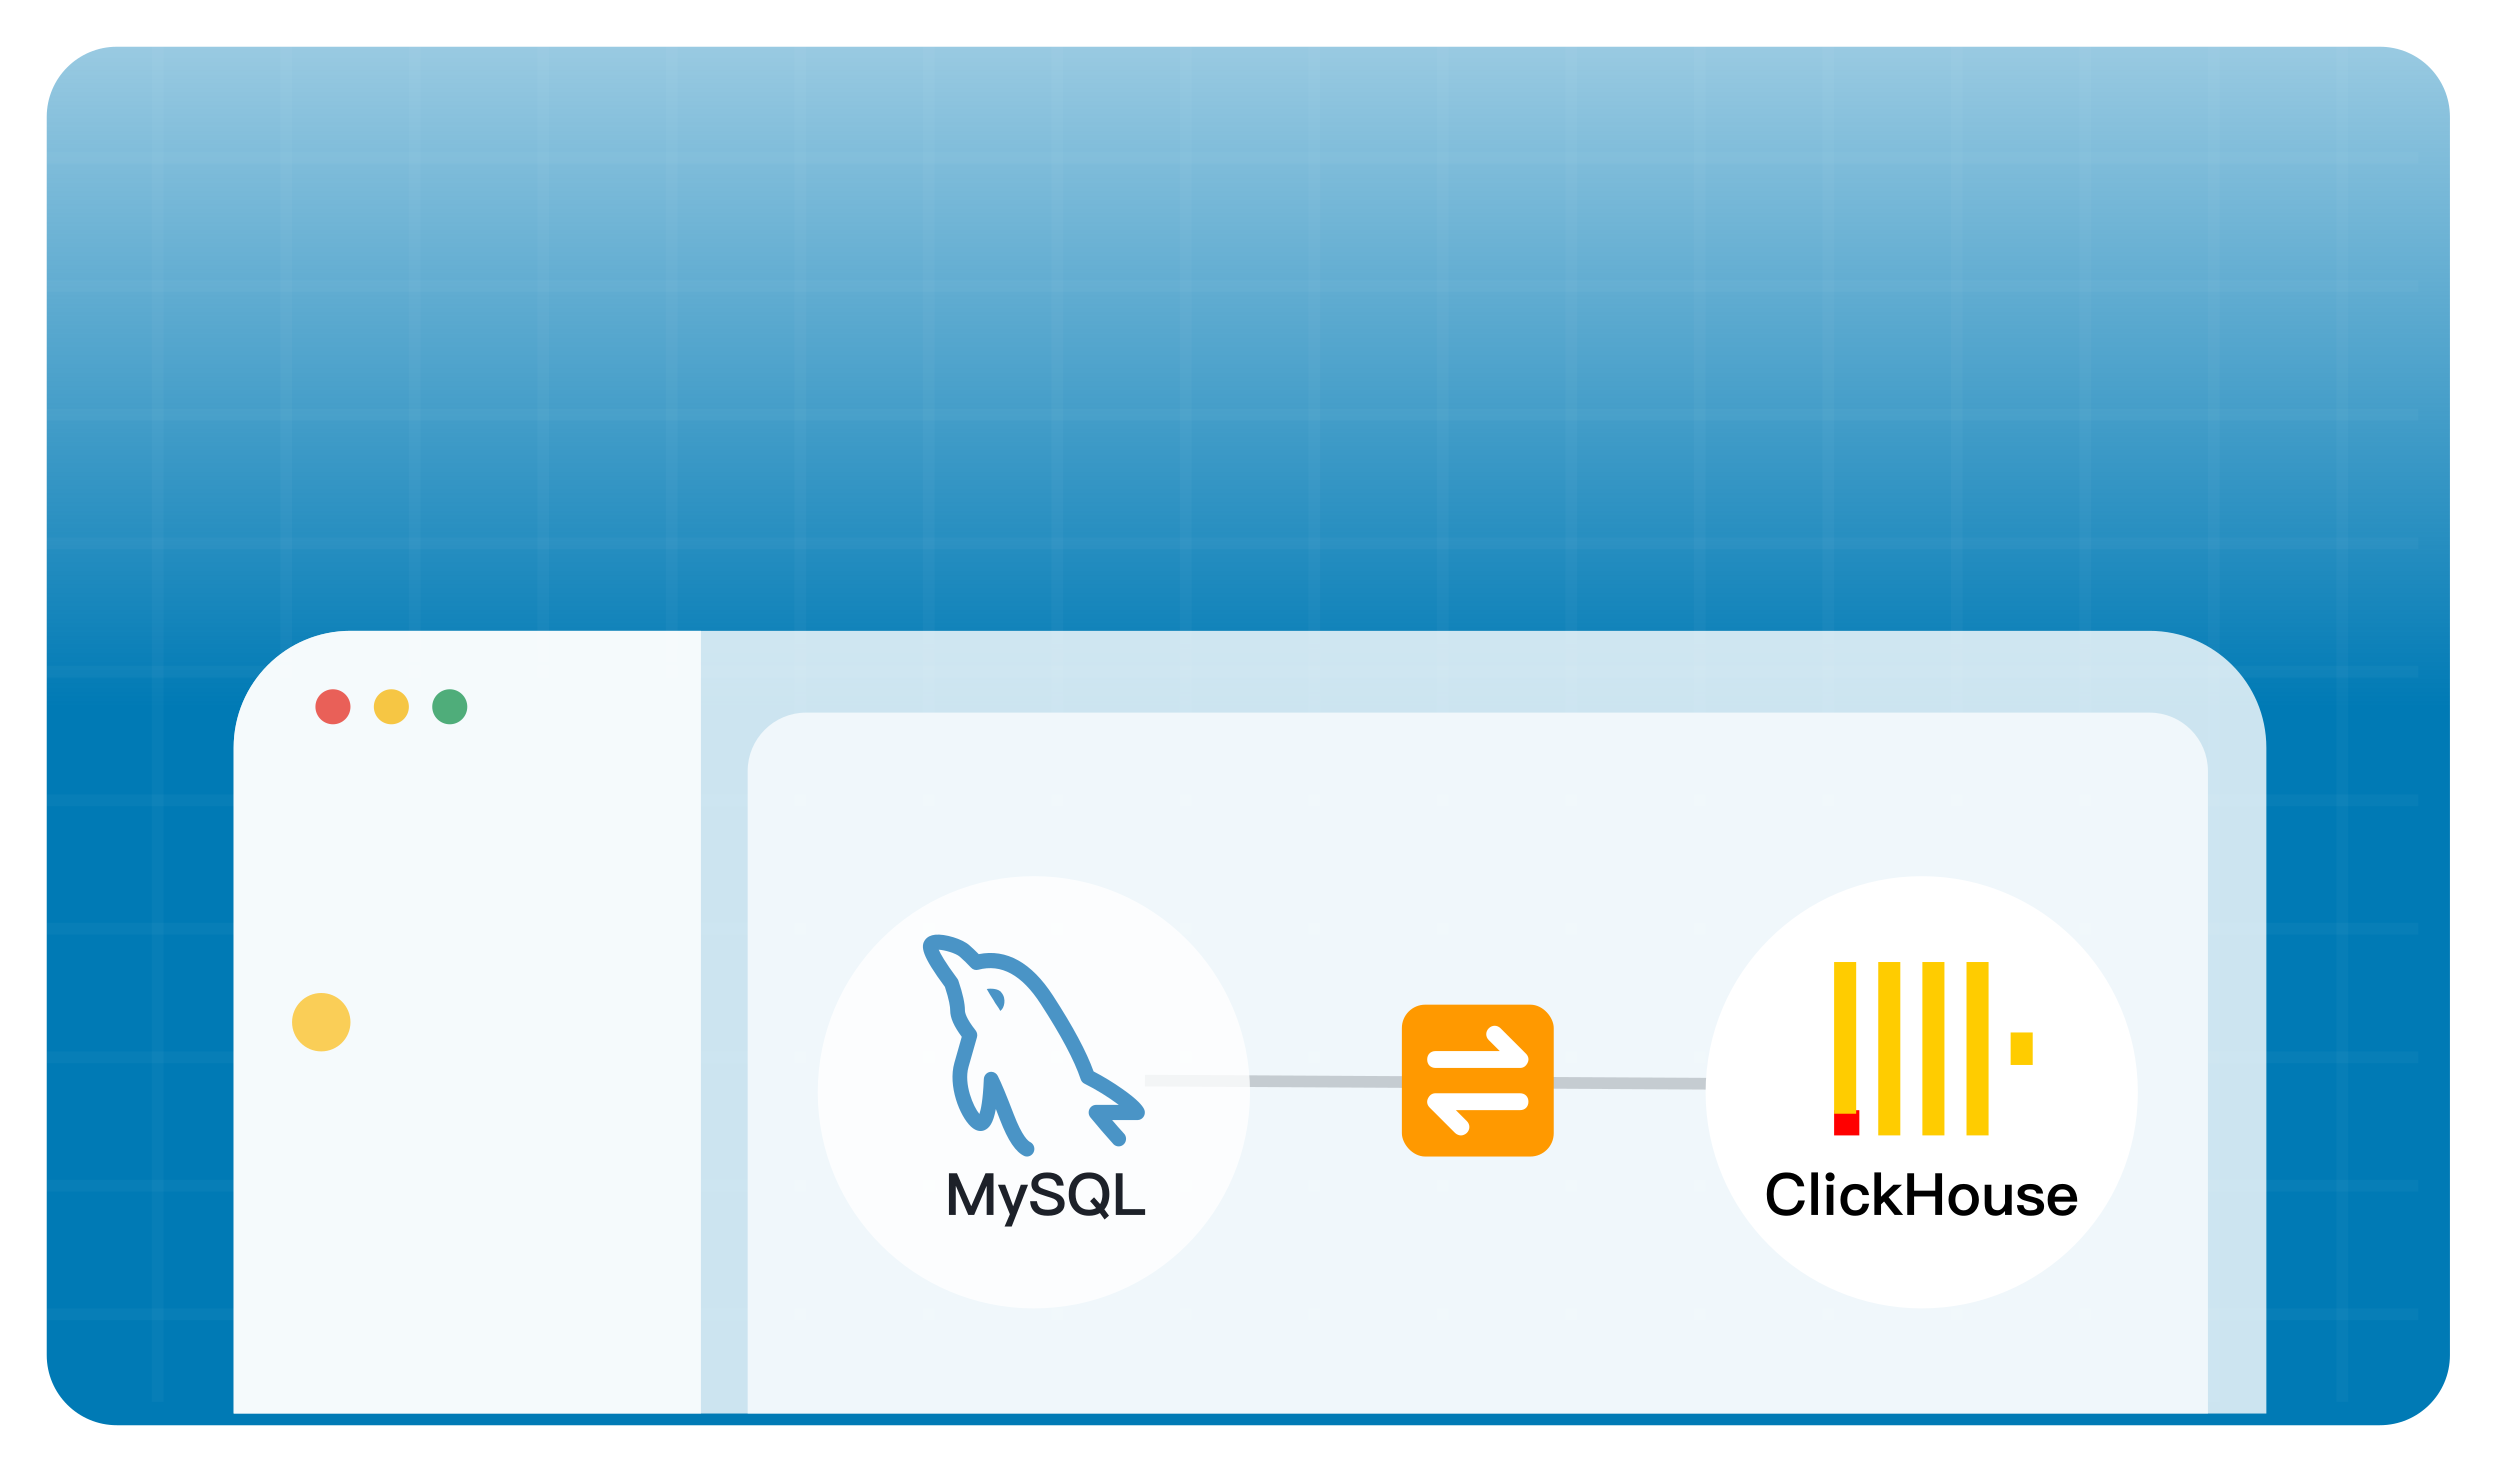 <svg width="214" height="126" viewBox="0 0 214 126" fill="none" xmlns="http://www.w3.org/2000/svg">
<g filter="url(#filter0_d_1090_2275)">
<path fill-rule="evenodd" clip-rule="evenodd" d="M4 8C4 4.686 6.686 2 10 2H203.714C207.028 2 209.714 4.686 209.714 8V114C209.714 117.314 207.028 120 203.714 120H10C6.686 120 4 117.314 4 114V8Z" fill="url(#paint0_linear_1090_2275)"/>
</g>
<rect opacity="0.15" x="13" y="3" width="1" height="117" fill="white" fill-opacity="0.2"/>
<rect opacity="0.15" x="4" y="14" width="1" height="203" transform="rotate(-90 4 14)" fill="white" fill-opacity="0.2"/>
<rect opacity="0.15" x="4" y="25" width="1" height="203" transform="rotate(-90 4 25)" fill="white" fill-opacity="0.2"/>
<rect opacity="0.15" x="4" y="36" width="1" height="203" transform="rotate(-90 4 36)" fill="white" fill-opacity="0.2"/>
<rect opacity="0.15" x="4" y="47" width="1" height="203" transform="rotate(-90 4 47)" fill="white" fill-opacity="0.2"/>
<rect opacity="0.15" x="4" y="58" width="1" height="203" transform="rotate(-90 4 58)" fill="white" fill-opacity="0.2"/>
<rect opacity="0.15" x="4" y="69" width="1" height="203" transform="rotate(-90 4 69)" fill="white" fill-opacity="0.2"/>
<rect opacity="0.15" x="4" y="80" width="1" height="203" transform="rotate(-90 4 80)" fill="white" fill-opacity="0.2"/>
<rect opacity="0.15" x="4" y="91" width="1" height="203" transform="rotate(-90 4 91)" fill="white" fill-opacity="0.2"/>
<rect opacity="0.15" x="4" y="102" width="1" height="203" transform="rotate(-90 4 102)" fill="white" fill-opacity="0.2"/>
<rect opacity="0.15" x="4" y="113" width="1" height="203" transform="rotate(-90 4 113)" fill="white" fill-opacity="0.2"/>
<rect opacity="0.15" x="24" y="3" width="1" height="117" fill="white" fill-opacity="0.2"/>
<rect opacity="0.15" x="35" y="3" width="1" height="117" fill="white" fill-opacity="0.2"/>
<rect opacity="0.15" x="46" y="3" width="1" height="117" fill="white" fill-opacity="0.2"/>
<rect opacity="0.15" x="57" y="3" width="1" height="117" fill="white" fill-opacity="0.2"/>
<rect opacity="0.15" x="68" y="3" width="1" height="117" fill="white" fill-opacity="0.2"/>
<rect opacity="0.15" x="79" y="3" width="1" height="117" fill="white" fill-opacity="0.2"/>
<rect opacity="0.15" x="90" y="3" width="1" height="117" fill="white" fill-opacity="0.2"/>
<rect opacity="0.15" x="101" y="3" width="1" height="117" fill="white" fill-opacity="0.2"/>
<rect opacity="0.15" x="112" y="3" width="1" height="117" fill="white" fill-opacity="0.2"/>
<rect opacity="0.15" x="123" y="3" width="1" height="117" fill="white" fill-opacity="0.2"/>
<rect opacity="0.15" x="134" y="3" width="1" height="117" fill="white" fill-opacity="0.2"/>
<rect opacity="0.15" x="145" y="3" width="1" height="117" fill="white" fill-opacity="0.2"/>
<rect opacity="0.15" x="156" y="3" width="1" height="117" fill="white" fill-opacity="0.2"/>
<rect opacity="0.15" x="167" y="3" width="1" height="117" fill="white" fill-opacity="0.2"/>
<rect opacity="0.15" x="178" y="3" width="1" height="117" fill="white" fill-opacity="0.2"/>
<rect opacity="0.15" x="189" y="3" width="1" height="117" fill="white" fill-opacity="0.2"/>
<rect opacity="0.15" x="200" y="3" width="1" height="117" fill="white" fill-opacity="0.2"/>
<path d="M20 64C20 58.477 24.477 54 30 54H184C189.523 54 194 58.477 194 64V121H20V64Z" fill="white" fill-opacity="0.8"/>
<path d="M64 66C64 63.239 66.239 61 69 61H184C186.761 61 189 63.239 189 66V121H64V66Z" fill="white" fill-opacity="0.7"/>
<path d="M20 64C20 58.477 24.477 54 30 54H60V121H20V64Z" fill="white" fill-opacity="0.8"/>
<circle cx="28.5" cy="60.5" r="1.5" fill="#E96058"/>
<circle cx="33.5" cy="60.5" r="1.5" fill="#F6C644"/>
<circle cx="38.5" cy="60.5" r="1.5" fill="#4FAD7A"/>
<line opacity="0.2" x1="98.003" y1="92.5" x2="148.002" y2="92.779" stroke="#1D2129"/>
<circle cx="164.5" cy="93.5" r="18.5" fill="white"/>
<path d="M157 95.032H159.159V97.191H157V95.032Z" fill="#FF0000"/>
<path fill-rule="evenodd" clip-rule="evenodd" d="M157 82.349H158.889V95.335H157V82.349ZM160.778 82.349H162.667V97.19H160.778V82.349ZM166.444 82.349H164.556V97.19H166.444V82.349ZM168.333 82.349H170.222V97.19H168.333V82.349ZM174 88.379H172.111V91.161H174V88.379Z" fill="#FFCC00"/>
<path d="M152.936 100.36C152.366 100.36 151.931 100.545 151.631 100.925C151.366 101.255 151.236 101.69 151.236 102.22C151.236 102.76 151.361 103.19 151.616 103.51C151.906 103.88 152.351 104.07 152.946 104.07C153.331 104.07 153.661 103.96 153.936 103.74C154.231 103.505 154.416 103.18 154.496 102.76H153.926C153.856 103.03 153.736 103.235 153.566 103.37C153.406 103.49 153.196 103.555 152.941 103.555C152.551 103.555 152.261 103.43 152.076 103.19C151.906 102.965 151.821 102.64 151.821 102.22C151.821 101.81 151.906 101.49 152.081 101.26C152.271 101 152.551 100.875 152.926 100.875C153.176 100.875 153.381 100.925 153.541 101.035C153.706 101.145 153.816 101.315 153.876 101.55H154.446C154.391 101.19 154.236 100.9 153.976 100.69C153.706 100.47 153.356 100.36 152.936 100.36ZM155.048 100.36V104H155.618V100.36H155.048ZM156.652 100.36C156.542 100.36 156.452 100.395 156.377 100.465C156.302 100.535 156.267 100.625 156.267 100.735C156.267 100.845 156.302 100.935 156.377 101.01C156.452 101.08 156.542 101.115 156.652 101.115C156.762 101.115 156.852 101.08 156.927 101.01C157.002 100.94 157.042 100.845 157.042 100.735C157.042 100.625 157.002 100.535 156.932 100.465C156.857 100.395 156.762 100.36 156.652 100.36ZM156.367 101.415V104H156.937V101.415H156.367ZM158.804 101.345C158.399 101.345 158.084 101.48 157.859 101.75C157.649 101.995 157.544 102.315 157.544 102.705C157.544 103.105 157.649 103.43 157.864 103.68C158.084 103.94 158.394 104.07 158.794 104.07C159.129 104.07 159.399 103.985 159.599 103.82C159.804 103.65 159.939 103.39 159.999 103.04H159.434C159.389 103.415 159.179 103.605 158.799 103.605C158.579 103.605 158.414 103.525 158.304 103.37C158.184 103.21 158.129 102.985 158.129 102.7C158.129 102.42 158.189 102.2 158.309 102.045C158.429 101.885 158.594 101.81 158.804 101.81C158.974 101.81 159.114 101.85 159.219 101.93C159.319 102.01 159.389 102.13 159.424 102.295H159.989C159.939 101.97 159.809 101.73 159.604 101.57C159.404 101.42 159.139 101.345 158.804 101.345ZM160.447 100.36V104H161.017V103.095L161.277 102.85L162.182 104H162.912L161.667 102.485L162.812 101.415H162.077L161.017 102.44V100.36H160.447ZM163.261 100.43V104H163.846V102.42H165.656V104H166.241V100.43H165.656V101.92H163.846V100.43H163.261ZM168.092 101.345C167.697 101.345 167.382 101.47 167.147 101.73C166.907 101.985 166.792 102.31 166.792 102.71C166.792 103.105 166.907 103.43 167.142 103.68C167.382 103.94 167.697 104.07 168.092 104.07C168.482 104.07 168.802 103.94 169.042 103.68C169.272 103.43 169.392 103.105 169.392 102.71C169.392 102.31 169.272 101.985 169.037 101.73C168.797 101.47 168.482 101.345 168.092 101.345ZM168.092 101.81C168.327 101.81 168.512 101.9 168.642 102.09C168.752 102.25 168.812 102.46 168.812 102.71C168.812 102.955 168.752 103.16 168.642 103.325C168.512 103.51 168.327 103.605 168.092 103.605C167.852 103.605 167.672 103.51 167.542 103.325C167.432 103.165 167.377 102.96 167.377 102.71C167.377 102.46 167.432 102.25 167.542 102.09C167.672 101.9 167.852 101.81 168.092 101.81ZM169.89 101.415V103.025C169.89 103.72 170.2 104.07 170.82 104.07C171.14 104.07 171.41 103.935 171.63 103.665V104H172.2V101.415H171.63V102.995C171.58 103.18 171.495 103.325 171.38 103.435C171.265 103.54 171.145 103.595 171.02 103.595C170.82 103.595 170.68 103.545 170.59 103.45C170.5 103.35 170.46 103.2 170.46 102.99V101.415H169.89ZM173.775 101.345C173.455 101.345 173.2 101.41 173.005 101.55C172.805 101.68 172.71 101.865 172.71 102.105C172.71 102.33 172.81 102.505 173.01 102.63C173.135 102.71 173.35 102.785 173.655 102.855C173.915 102.915 174.085 102.96 174.165 103C174.315 103.07 174.39 103.165 174.39 103.285C174.39 103.495 174.19 103.605 173.79 103.605C173.6 103.605 173.465 103.57 173.38 103.51C173.295 103.44 173.235 103.325 173.205 103.16H172.65C172.705 103.765 173.09 104.07 173.81 104.07C174.585 104.07 174.975 103.795 174.975 103.245C174.975 103.015 174.87 102.83 174.665 102.7C174.525 102.605 174.305 102.525 174.015 102.455C173.755 102.39 173.585 102.34 173.5 102.305C173.36 102.245 173.295 102.17 173.295 102.09C173.295 101.99 173.335 101.92 173.425 101.875C173.5 101.83 173.615 101.81 173.765 101.81C173.94 101.81 174.07 101.835 174.155 101.89C174.235 101.94 174.295 102.035 174.335 102.165H174.89C174.83 101.615 174.455 101.345 173.775 101.345ZM176.527 101.345C176.142 101.345 175.837 101.475 175.617 101.74C175.387 102 175.277 102.32 175.277 102.705C175.277 103.135 175.397 103.47 175.637 103.715C175.862 103.95 176.167 104.07 176.552 104.07C176.897 104.07 177.182 103.97 177.412 103.775C177.592 103.615 177.712 103.41 177.772 103.17H177.202C177.132 103.315 177.057 103.42 176.972 103.485C176.862 103.565 176.722 103.605 176.547 103.605C176.342 103.605 176.182 103.54 176.072 103.415C175.962 103.29 175.897 103.105 175.877 102.865H177.812C177.812 102.4 177.707 102.035 177.502 101.775C177.277 101.485 176.952 101.345 176.527 101.345ZM176.542 101.81C176.942 101.81 177.167 102.015 177.217 102.435H175.887C175.922 102.23 175.992 102.075 176.097 101.97C176.207 101.86 176.352 101.81 176.542 101.81Z" fill="black"/>
<circle opacity="0.8" cx="88.5" cy="93.5" r="18.5" fill="white"/>
<path d="M81.229 100.43V104H81.814V101.54H81.834L82.884 104H83.389L84.439 101.54H84.459V104H85.044V100.43H84.359L83.149 103.23H83.129L81.914 100.43H81.229ZM85.421 101.415L86.446 103.94L85.991 104.99H86.601L88.001 101.415H87.381L86.726 103.255L86.041 101.415H85.421ZM89.638 100.36C89.253 100.36 88.938 100.445 88.688 100.62C88.418 100.8 88.288 101.05 88.288 101.365C88.288 101.68 88.423 101.92 88.698 102.085C88.803 102.145 89.078 102.245 89.518 102.385C89.913 102.505 90.143 102.585 90.213 102.62C90.433 102.73 90.548 102.88 90.548 103.07C90.548 103.22 90.468 103.335 90.318 103.425C90.168 103.51 89.958 103.555 89.698 103.555C89.403 103.555 89.188 103.5 89.048 103.4C88.893 103.285 88.798 103.09 88.758 102.82H88.178C88.203 103.275 88.368 103.605 88.668 103.815C88.913 103.985 89.258 104.07 89.698 104.07C90.153 104.07 90.508 103.975 90.758 103.795C91.008 103.61 91.133 103.355 91.133 103.035C91.133 102.705 90.978 102.45 90.668 102.265C90.528 102.185 90.218 102.065 89.733 101.915C89.403 101.81 89.198 101.735 89.123 101.695C88.953 101.605 88.873 101.48 88.873 101.33C88.873 101.16 88.943 101.035 89.093 100.96C89.213 100.895 89.383 100.865 89.608 100.865C89.868 100.865 90.068 100.91 90.198 101.01C90.328 101.105 90.423 101.265 90.473 101.485H91.053C91.018 101.095 90.873 100.805 90.623 100.62C90.388 100.445 90.058 100.36 89.638 100.36ZM93.22 100.36C92.67 100.36 92.24 100.535 91.93 100.895C91.63 101.235 91.485 101.675 91.485 102.22C91.485 102.76 91.63 103.2 91.93 103.54C92.24 103.89 92.67 104.07 93.22 104.07C93.58 104.07 93.895 103.99 94.155 103.84C94.285 104.01 94.415 104.195 94.55 104.39L94.93 104.06C94.8 103.87 94.665 103.69 94.535 103.52C94.815 103.19 94.96 102.755 94.96 102.22C94.96 101.67 94.81 101.225 94.51 100.89C94.195 100.535 93.765 100.36 93.22 100.36ZM93.22 100.875C93.59 100.875 93.875 100.99 94.075 101.23C94.27 101.47 94.37 101.8 94.37 102.22C94.37 102.565 94.3 102.85 94.17 103.07C94 102.87 93.825 102.675 93.65 102.49L93.31 102.82C93.475 102.995 93.645 103.19 93.825 103.41C93.655 103.505 93.455 103.555 93.22 103.555C92.85 103.555 92.56 103.43 92.36 103.185C92.165 102.945 92.07 102.625 92.07 102.22C92.07 101.81 92.165 101.49 92.36 101.25C92.565 101 92.85 100.875 93.22 100.875ZM95.512 100.43V104H98.022V103.5H96.092V100.43H95.512Z" fill="#1D2129"/>
<circle cx="27.5" cy="87.5" r="2.5" fill="#FACE57"/>
<g clip-path="url(#clip0_1090_2275)">
<rect x="121.733" y="86.867" width="10.4" height="10.4" fill="white"/>
<path d="M131.556 86H121.444C120.65 86 120 86.65 120 87.444V97.556C120 98.35 120.65 99 121.444 99H131.556C132.35 99 133 98.35 133 97.556V87.444C133 86.65 132.35 86 131.556 86ZM122.889 89.972H128.378L127.439 89.033C127.15 88.744 127.15 88.311 127.439 88.022C127.728 87.733 128.161 87.733 128.45 88.022L130.617 90.189C130.833 90.406 130.906 90.694 130.761 90.983C130.617 91.272 130.4 91.417 130.111 91.417H122.889C122.456 91.417 122.167 91.128 122.167 90.694C122.167 90.261 122.456 89.972 122.889 89.972ZM130.111 95.028H124.622L125.561 95.967C125.85 96.256 125.85 96.689 125.561 96.978C125.417 97.122 125.2 97.194 125.056 97.194C124.911 97.194 124.694 97.122 124.55 96.978L122.383 94.811C122.167 94.594 122.094 94.306 122.239 94.017C122.383 93.728 122.6 93.583 122.889 93.583H130.111C130.544 93.583 130.833 93.872 130.833 94.306C130.833 94.739 130.544 95.028 130.111 95.028Z" fill="#FF9900"/>
</g>
<path fill-rule="evenodd" clip-rule="evenodd" d="M82.972 80.908C82.372 80.376 80.901 79.924 80.052 80.011C79.671 80.051 79.382 80.198 79.198 80.439C78.769 81.008 78.914 81.823 80.884 84.478C81.257 85.609 81.337 86.201 81.337 86.498C81.337 87.126 81.653 87.847 82.326 88.749L81.694 90.974C81.13 92.964 82.154 95.533 83.106 96.431C83.615 96.91 84.043 96.84 84.255 96.753C84.68 96.581 85.021 96.153 85.244 94.933C85.263 94.984 85.283 95.035 85.303 95.086C85.398 95.33 85.499 95.587 85.602 95.86C86.285 97.644 86.951 98.629 87.701 98.964C87.998 99.07 88.323 98.936 88.469 98.652C88.632 98.334 88.513 97.939 88.204 97.772C88.017 97.689 87.506 97.288 86.777 95.383C86.162 93.775 85.714 92.697 85.407 92.092C85.303 91.889 85.099 91.757 84.877 91.747C84.527 91.732 84.232 92.01 84.215 92.368C84.139 94.216 83.956 95.018 83.835 95.355C83.314 94.736 82.491 92.795 82.904 91.339L83.628 88.794C83.687 88.588 83.642 88.365 83.511 88.2C82.688 87.16 82.599 86.664 82.599 86.498C82.599 85.898 82.417 85.064 82.041 83.952C82.02 83.887 81.988 83.825 81.948 83.772C80.886 82.347 80.498 81.632 80.353 81.294C80.858 81.32 81.823 81.598 82.152 81.888C82.489 82.185 82.811 82.499 83.119 82.83C83.276 83.002 83.511 83.072 83.734 83.013C85.712 82.487 87.464 83.441 89.084 85.94C90.817 88.609 91.97 90.777 92.507 92.387C92.562 92.553 92.678 92.689 92.831 92.763C93.86 93.278 94.841 93.885 95.768 94.577H93.817C93.669 94.579 93.525 94.634 93.412 94.731C93.147 94.965 93.113 95.374 93.338 95.65C93.966 96.414 94.608 97.163 95.27 97.895C95.287 97.918 95.306 97.939 95.327 97.958C95.584 98.204 95.984 98.187 96.222 97.924C96.459 97.661 96.445 97.248 96.188 97.004C95.851 96.634 95.522 96.261 95.2 95.879H97.369C97.477 95.879 97.583 95.852 97.677 95.796C97.982 95.62 98.09 95.224 97.918 94.91C97.766 94.63 97.405 94.148 96.082 93.219C95.291 92.661 94.466 92.158 93.611 91.713C93.007 90.028 91.839 87.847 90.134 85.221C88.297 82.393 86.164 81.201 83.78 81.674C83.519 81.409 83.25 81.152 82.972 80.908ZM85.721 84.964C85.483 84.593 84.713 84.604 84.467 84.661C84.648 84.988 84.841 85.304 85.046 85.614C85.128 85.779 85.232 85.927 85.337 86.076C85.441 86.225 85.546 86.373 85.627 86.538L85.668 86.498C85.954 86.297 86.179 85.493 85.721 84.964Z" fill="#4A94C6"/>
<defs>
<filter id="filter0_d_1090_2275" x="0" y="0" width="213.714" height="126" filterUnits="userSpaceOnUse" color-interpolation-filters="sRGB">
<feFlood flood-opacity="0" result="BackgroundImageFix"/>
<feColorMatrix in="SourceAlpha" type="matrix" values="0 0 0 0 0 0 0 0 0 0 0 0 0 0 0 0 0 0 127 0" result="hardAlpha"/>
<feOffset dy="2"/>
<feGaussianBlur stdDeviation="2"/>
<feColorMatrix type="matrix" values="0 0 0 0 0 0 0 0 0 0 0 0 0 0 0 0 0 0 0.024 0"/>
<feBlend mode="normal" in2="BackgroundImageFix" result="effect1_dropShadow_1090_2275"/>
<feBlend mode="normal" in="SourceGraphic" in2="effect1_dropShadow_1090_2275" result="shape"/>
</filter>
<linearGradient id="paint0_linear_1090_2275" x1="106.857" y1="2" x2="106.857" y2="120" gradientUnits="userSpaceOnUse">
<stop stop-color="#007AB5" stop-opacity="0.4"/>
<stop offset="0.479" stop-color="#007AB5"/>
</linearGradient>
<clipPath id="clip0_1090_2275">
<rect x="120" y="86" width="13" height="13" rx="2" fill="white"/>
</clipPath>
</defs>
</svg>
